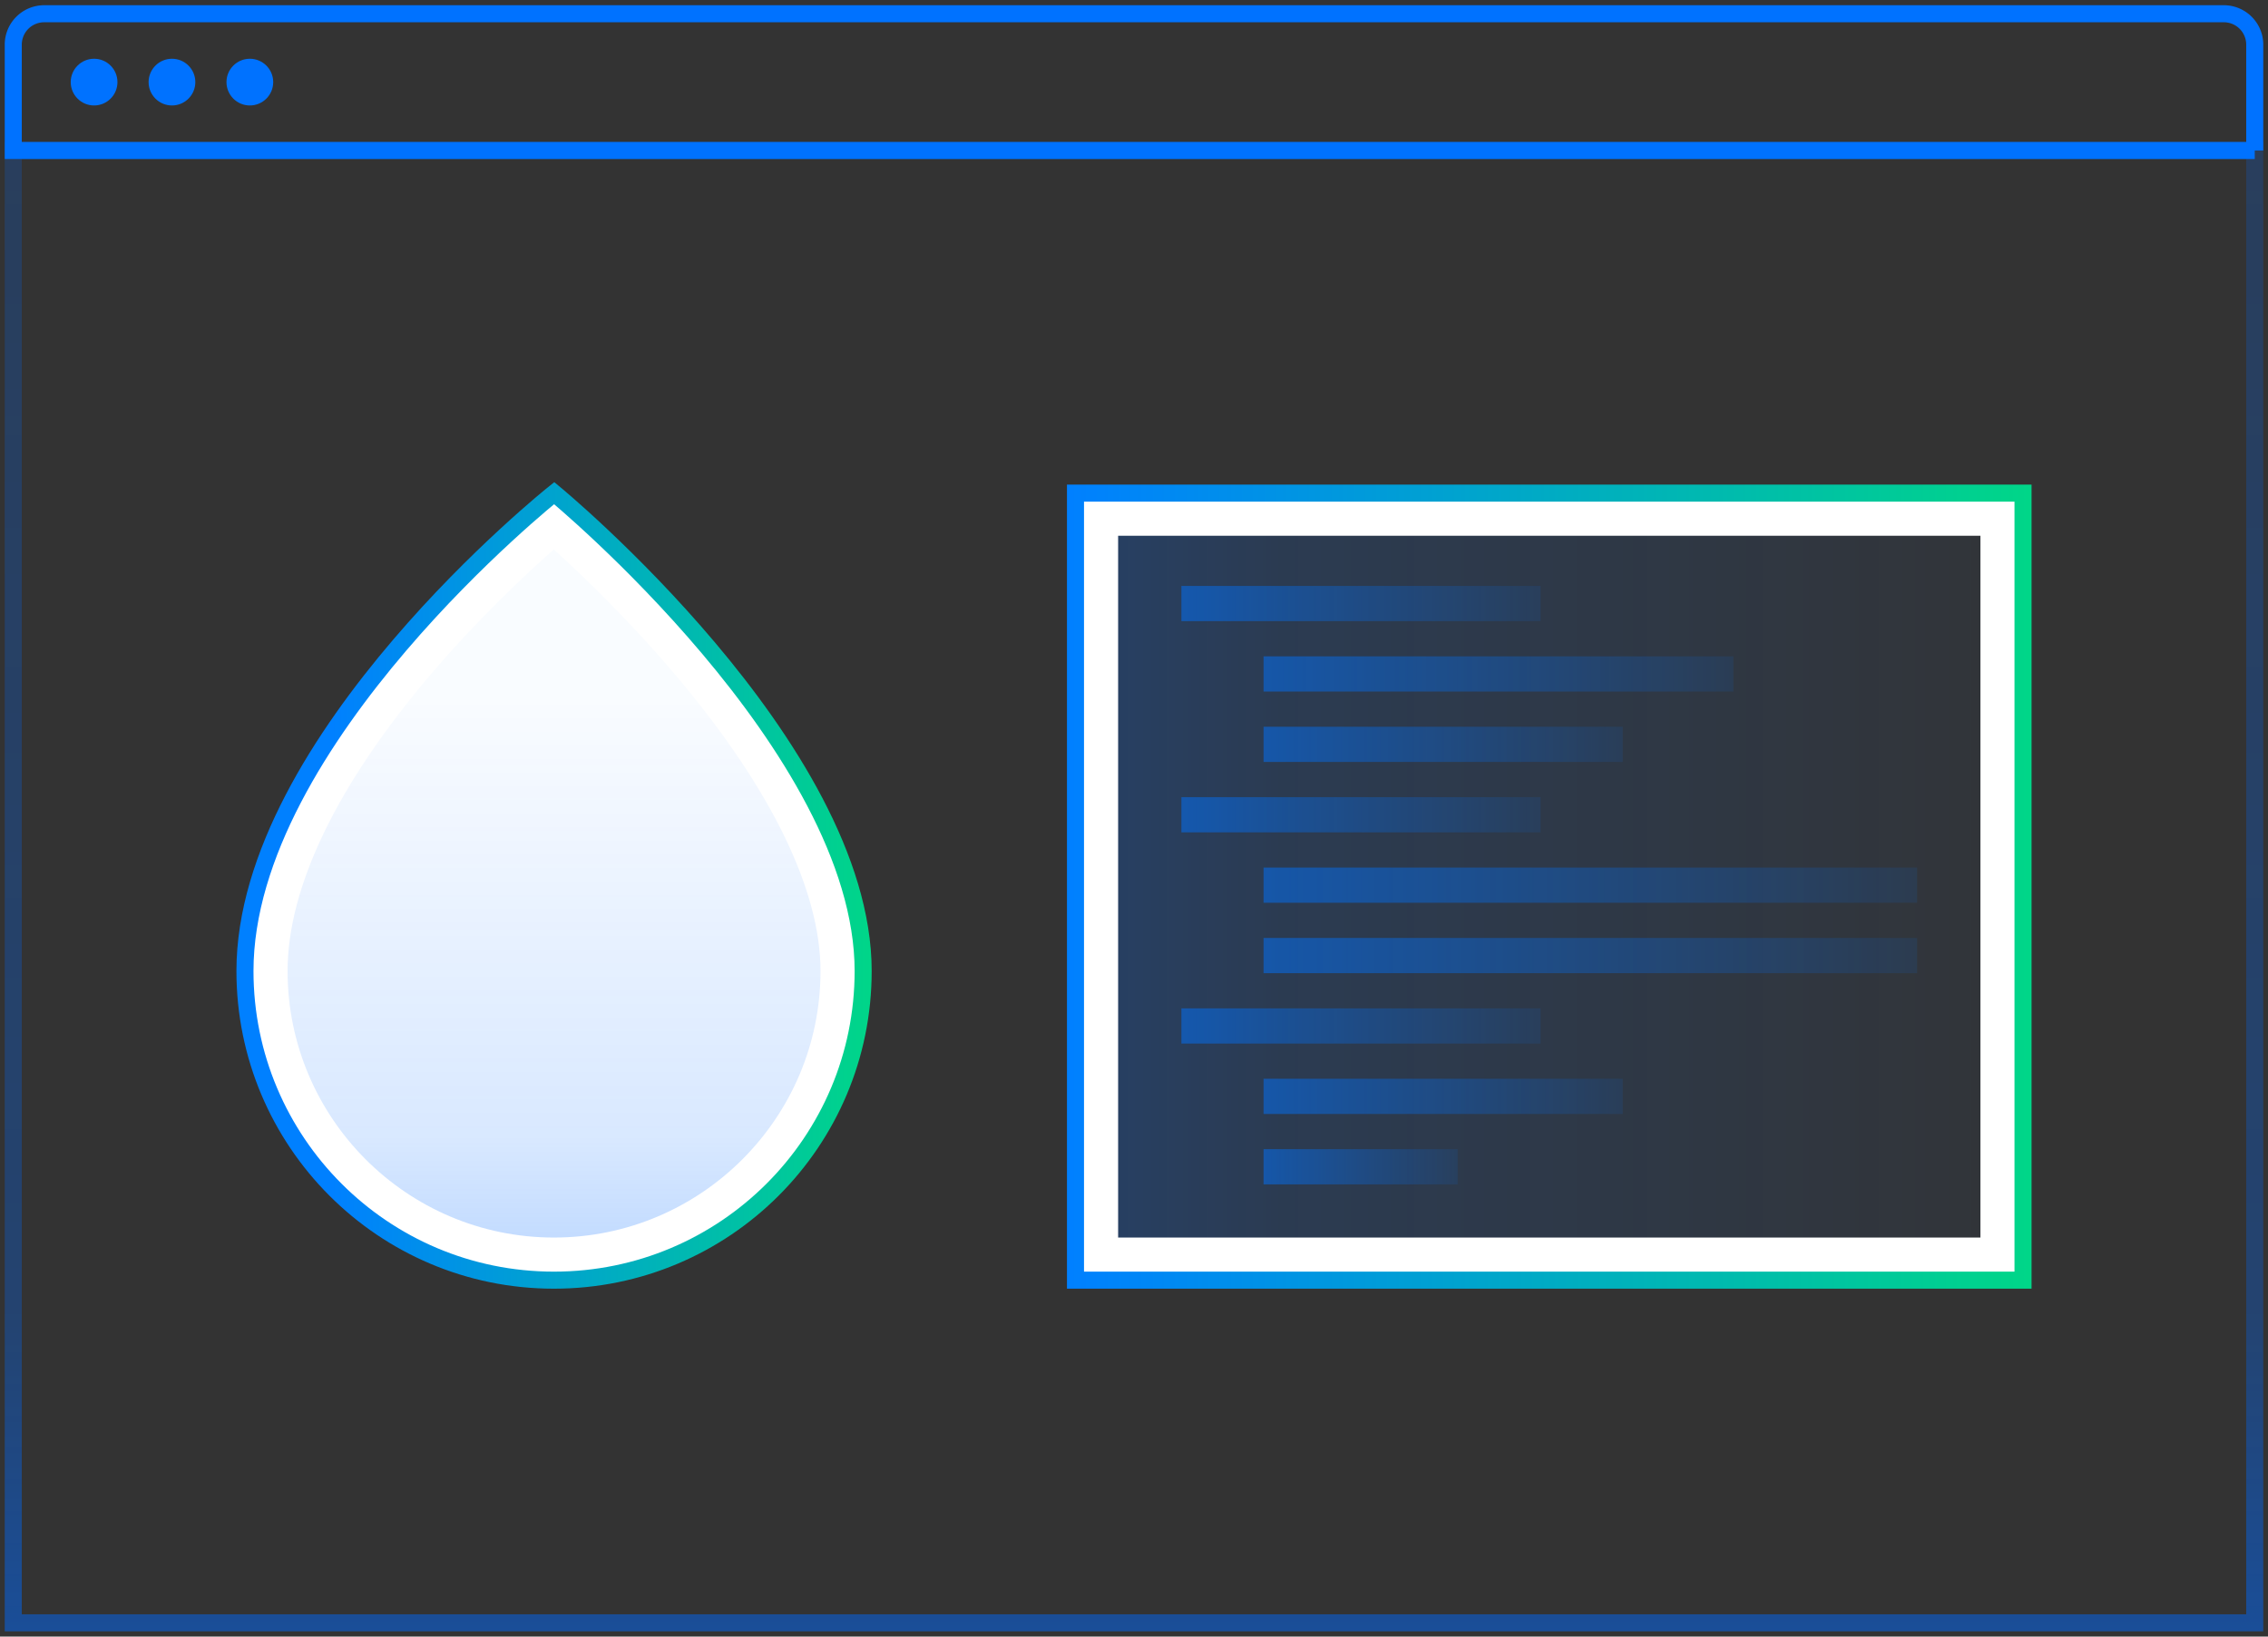 <svg width="266" height="192" viewBox="0 0 266 192" xmlns="http://www.w3.org/2000/svg"><rect x="0" y="0" width="266" height="192" fill="#333333" stroke="none"/><title>simple-to-setup</title><defs><linearGradient x1="-100.02%" y1="-.03%" x2="5100.61%" y2="-.03%" id="a"><stop stop-color="#0080FF" offset="15.11%"/><stop stop-color="#00D688" offset="100%"/></linearGradient><linearGradient x1="-14.116%" y1="-.03%" x2="108.234%" y2="-.03%" id="b"><stop stop-color="#0080FF" offset="15.11%"/><stop stop-color="#00D688" offset="100%"/></linearGradient><linearGradient x1="-5100.62%" y1="-.03%" x2="100.01%" y2="-.03%" id="c"><stop stop-color="#0080FF" offset="15.11%"/><stop stop-color="#00D688" offset="100%"/></linearGradient><linearGradient x1="-100.04%" y1="-.05%" x2="3631.81%" y2="-.05%" id="d"><stop stop-color="#0080FF" offset="15.11%"/><stop stop-color="#00D688" offset="100%"/></linearGradient><linearGradient x1="-21.785%" y1="-.05%" x2="112.696%" y2="-.05%" id="e"><stop stop-color="#0080FF" offset="15.11%"/><stop stop-color="#00D688" offset="100%"/></linearGradient><linearGradient x1="-3631.84%" y1="-.05%" x2="100.01%" y2="-.05%" id="f"><stop stop-color="#0080FF" offset="15.11%"/><stop stop-color="#00D688" offset="100%"/></linearGradient><linearGradient x1="50%" y1="100.579%" x2="50%" y2="-.579%" id="g"><stop stop-color="#0069FF" stop-opacity=".5" offset="0%"/><stop stop-color="#0069FF" stop-opacity=".3" offset="21.53%"/><stop stop-color="#0069FF" stop-opacity=".2" offset="100%"/></linearGradient><linearGradient x1="0%" y1="50.001%" y2="50.001%" id="h"><stop stop-color="#FFF" stop-opacity=".2" offset="0%"/><stop stop-color="#FFF" stop-opacity=".248" offset="5.97%"/><stop stop-color="#FFF" offset="100%"/></linearGradient><linearGradient x1="50%" y1="99.138%" x2="50%" y2="24.707%" id="i"><stop stop-color="#0069FF" stop-opacity=".5" offset="0%"/><stop stop-color="#0069FF" stop-opacity=".3" offset="21.53%"/><stop stop-color="#0069FF" stop-opacity=".05" offset="100%"/></linearGradient><linearGradient x1=".02%" y1="6%" x2=".02%" y2="6%" id="j"><stop stop-color="#0080FF" offset="15.11%"/><stop stop-color="#00D688" offset="100%"/></linearGradient><linearGradient x1="-.03%" y1="5.93%" x2="-.03%" y2="5.93%" id="k"><stop stop-color="#0080FF" offset="15.11%"/><stop stop-color="#00D688" offset="100%"/></linearGradient><linearGradient x1="-1.379%" y1="49.844%" x2="101.379%" y2="49.844%" id="l"><stop stop-color="#0080FF" offset="15.11%"/><stop stop-color="#00D688" offset="100%"/></linearGradient><linearGradient x1="0%" y1="50%" x2="100.001%" y2="50%" id="m"><stop stop-color="#0069FF" stop-opacity=".5" offset="0%"/><stop stop-color="#0069FF" stop-opacity=".3" offset="21.53%"/><stop stop-color="#0069FF" stop-opacity=".05" offset="100%"/></linearGradient><linearGradient x1="-.899%" y1="50%" x2="100.9%" y2="50%" id="n"><stop stop-color="#0080FF" offset="0%"/><stop stop-color="#00D688" offset="100%"/></linearGradient><linearGradient x1=".001%" y1="50.005%" x2="100.001%" y2="50.005%" id="o"><stop stop-color="#0072FF" offset="0%"/><stop stop-color="#0072FF" stop-opacity=".2" offset="100%"/></linearGradient><linearGradient x1="-.001%" y1="49.998%" x2="99.999%" y2="49.998%" id="p"><stop stop-color="#0072FF" offset="0%"/><stop stop-color="#0072FF" stop-opacity=".2" offset="100%"/></linearGradient><linearGradient x1="-.001%" y1="49.993%" x2="99.999%" y2="49.993%" id="q"><stop stop-color="#0072FF" offset="0%"/><stop stop-color="#0072FF" stop-opacity=".2" offset="100%"/></linearGradient><linearGradient x1=".001%" y1="50.01%" x2="100.001%" y2="50.01%" id="r"><stop stop-color="#0072FF" offset="0%"/><stop stop-color="#0072FF" stop-opacity=".2" offset="100%"/></linearGradient><linearGradient x1=".001%" y1="49.99%" x2="100.001%" y2="49.99%" id="s"><stop stop-color="#0072FF" offset="0%"/><stop stop-color="#0072FF" stop-opacity=".2" offset="100%"/></linearGradient><linearGradient x1="-.001%" y1="50.01%" x2="99.999%" y2="50.01%" id="t"><stop stop-color="#0072FF" offset="0%"/><stop stop-color="#0072FF" stop-opacity=".2" offset="100%"/></linearGradient><linearGradient x1="-.001%" y1="50.002%" y2="50.002%" id="u"><stop stop-color="#0072FF" offset="0%"/><stop stop-color="#0072FF" stop-opacity=".2" offset="100%"/></linearGradient><linearGradient x1="0%" y1="50.002%" y2="50.002%" id="v"><stop stop-color="#0072FF" offset="0%"/><stop stop-color="#0072FF" stop-opacity=".2" offset="100%"/></linearGradient><linearGradient x1="0%" y1="49.998%" y2="49.998%" id="w"><stop stop-color="#0072FF" offset="0%"/><stop stop-color="#0072FF" stop-opacity=".2" offset="100%"/></linearGradient></defs><g transform="translate(1 1)" fill="none" fill-rule="evenodd"><path d="M5.562.854h42.506" stroke="url(#b)" stroke-dasharray="0,5.001" transform="translate(69 56)" stroke-linecap="round" stroke-width="2"/><path d="M5.295.188h27.75" stroke="url(#e)" stroke-dasharray="0,5.045" transform="translate(84 149)" stroke-linecap="round" stroke-width="2"/><path stroke="url(#g)" stroke-width="2" d="M.555 16.653h262.89v172.735H.555z"/><path d="M263.445 16.653H.555V4.24A3.628 3.628 0 0 1 4.183.612h255.634a3.628 3.628 0 0 1 3.628 3.628v12.413z" stroke="#0072FF" stroke-width="2"/><circle fill="#0072FF" fill-rule="nonzero" cx="10.035" cy="8.633" r="2.74"/><circle fill="#0072FF" fill-rule="nonzero" cx="19.169" cy="8.633" r="2.74"/><circle fill="#0072FF" fill-rule="nonzero" cx="28.303" cy="8.633" r="2.74"/><path d="M27.73 112.921c0-27.155 36.267-56.067 36.267-56.067s36.237 29.835 36.237 56.067c0 20.039-16.228 36.267-36.267 36.267S27.73 132.93 27.73 112.921z" fill="#FFF" fill-rule="nonzero"/><path d="M2.606 56.861c0-25.666 34.242-52.971 34.242-52.971S71.09 32.087 71.09 56.861c0 18.907-15.334 34.242-34.242 34.242-18.907 0-34.242-15.334-34.242-34.242z" fill="url(#h)" fill-rule="nonzero" transform="translate(27 56)"/><path d="M2.606 56.861c0-25.666 34.242-52.971 34.242-52.971S71.09 32.087 71.09 56.861c0 18.907-15.334 34.242-34.242 34.242-18.907 0-34.242-15.334-34.242-34.242z" fill="url(#i)" fill-rule="nonzero" opacity=".5" transform="translate(27 56)"/><path d="M67.576 57.516v.119-.119z" fill="url(#j)" fill-rule="nonzero" transform="translate(27 56)"/><path d="M6.12 57.546v.06-.119.059z" fill="url(#k)" fill-rule="nonzero" transform="translate(27 56)"/><path d="M63.951 63.46c3.351 3.039 8.929 8.383 14.443 14.935 11.016 13.088 16.839 25.027 16.839 34.526 0 17.24-14.026 31.267-31.267 31.267-17.224 0-31.237-14.026-31.237-31.267 0-9.863 5.819-21.911 16.828-34.843 5.49-6.449 11.044-11.655 14.394-14.618zm.046-6.606S27.73 85.766 27.73 112.921c0 20.009 16.198 36.267 36.237 36.267s36.267-16.228 36.267-36.267c0-26.232-36.237-56.067-36.237-56.067z" fill="#FFF" fill-rule="nonzero"/><path d="M.73 56.921C.73 29.766 36.997.854 36.997.854s36.237 29.835 36.237 56.067c0 20.039-16.228 36.267-36.267 36.267S.73 76.93.73 56.921z" stroke="url(#l)" stroke-width="2" stroke-linecap="round" transform="translate(27 56)"/><path fill="url(#m)" fill-rule="nonzero" opacity=".5" d="M125.138 56.854h111.131v92.334H125.138z"/><g><path d="M231.27 61.854v82.334H130.138V61.854H231.27zm5-5H125.138v92.334H236.27V56.854z" fill="#FFF" fill-rule="nonzero"/><path stroke="url(#n)" stroke-width="2" stroke-linecap="round" d="M.138.854h111.131v92.334H.138z" transform="translate(125 56)"/></g><g fill-rule="nonzero" opacity=".5"><path fill="url(#o)" d="M.559.742h42.128v4.13H.559z" transform="translate(137 67)"/><path fill="url(#p)" d="M10.195 9.002h55.099v4.13H10.195z" transform="translate(137 67)"/><path fill="url(#q)" d="M10.195 17.262h42.128v4.13H10.195z" transform="translate(137 67)"/><path fill="url(#r)" d="M.559 25.521h42.128v4.13H.559z" transform="translate(137 67)"/><path fill="url(#s)" d="M.559 50.301h42.128v4.13H.559z" transform="translate(137 67)"/><path fill="url(#t)" d="M10.195 58.56h42.128v4.13H10.195z" transform="translate(137 67)"/><path fill="url(#u)" d="M10.195 66.82h22.77v4.13h-22.77z" transform="translate(137 67)"/><path fill="url(#v)" d="M10.195 33.781h76.654v4.13H10.195z" transform="translate(137 67)"/><path fill="url(#w)" d="M10.195 42.041h76.654v4.13H10.195z" transform="translate(137 67)"/></g></g></svg>